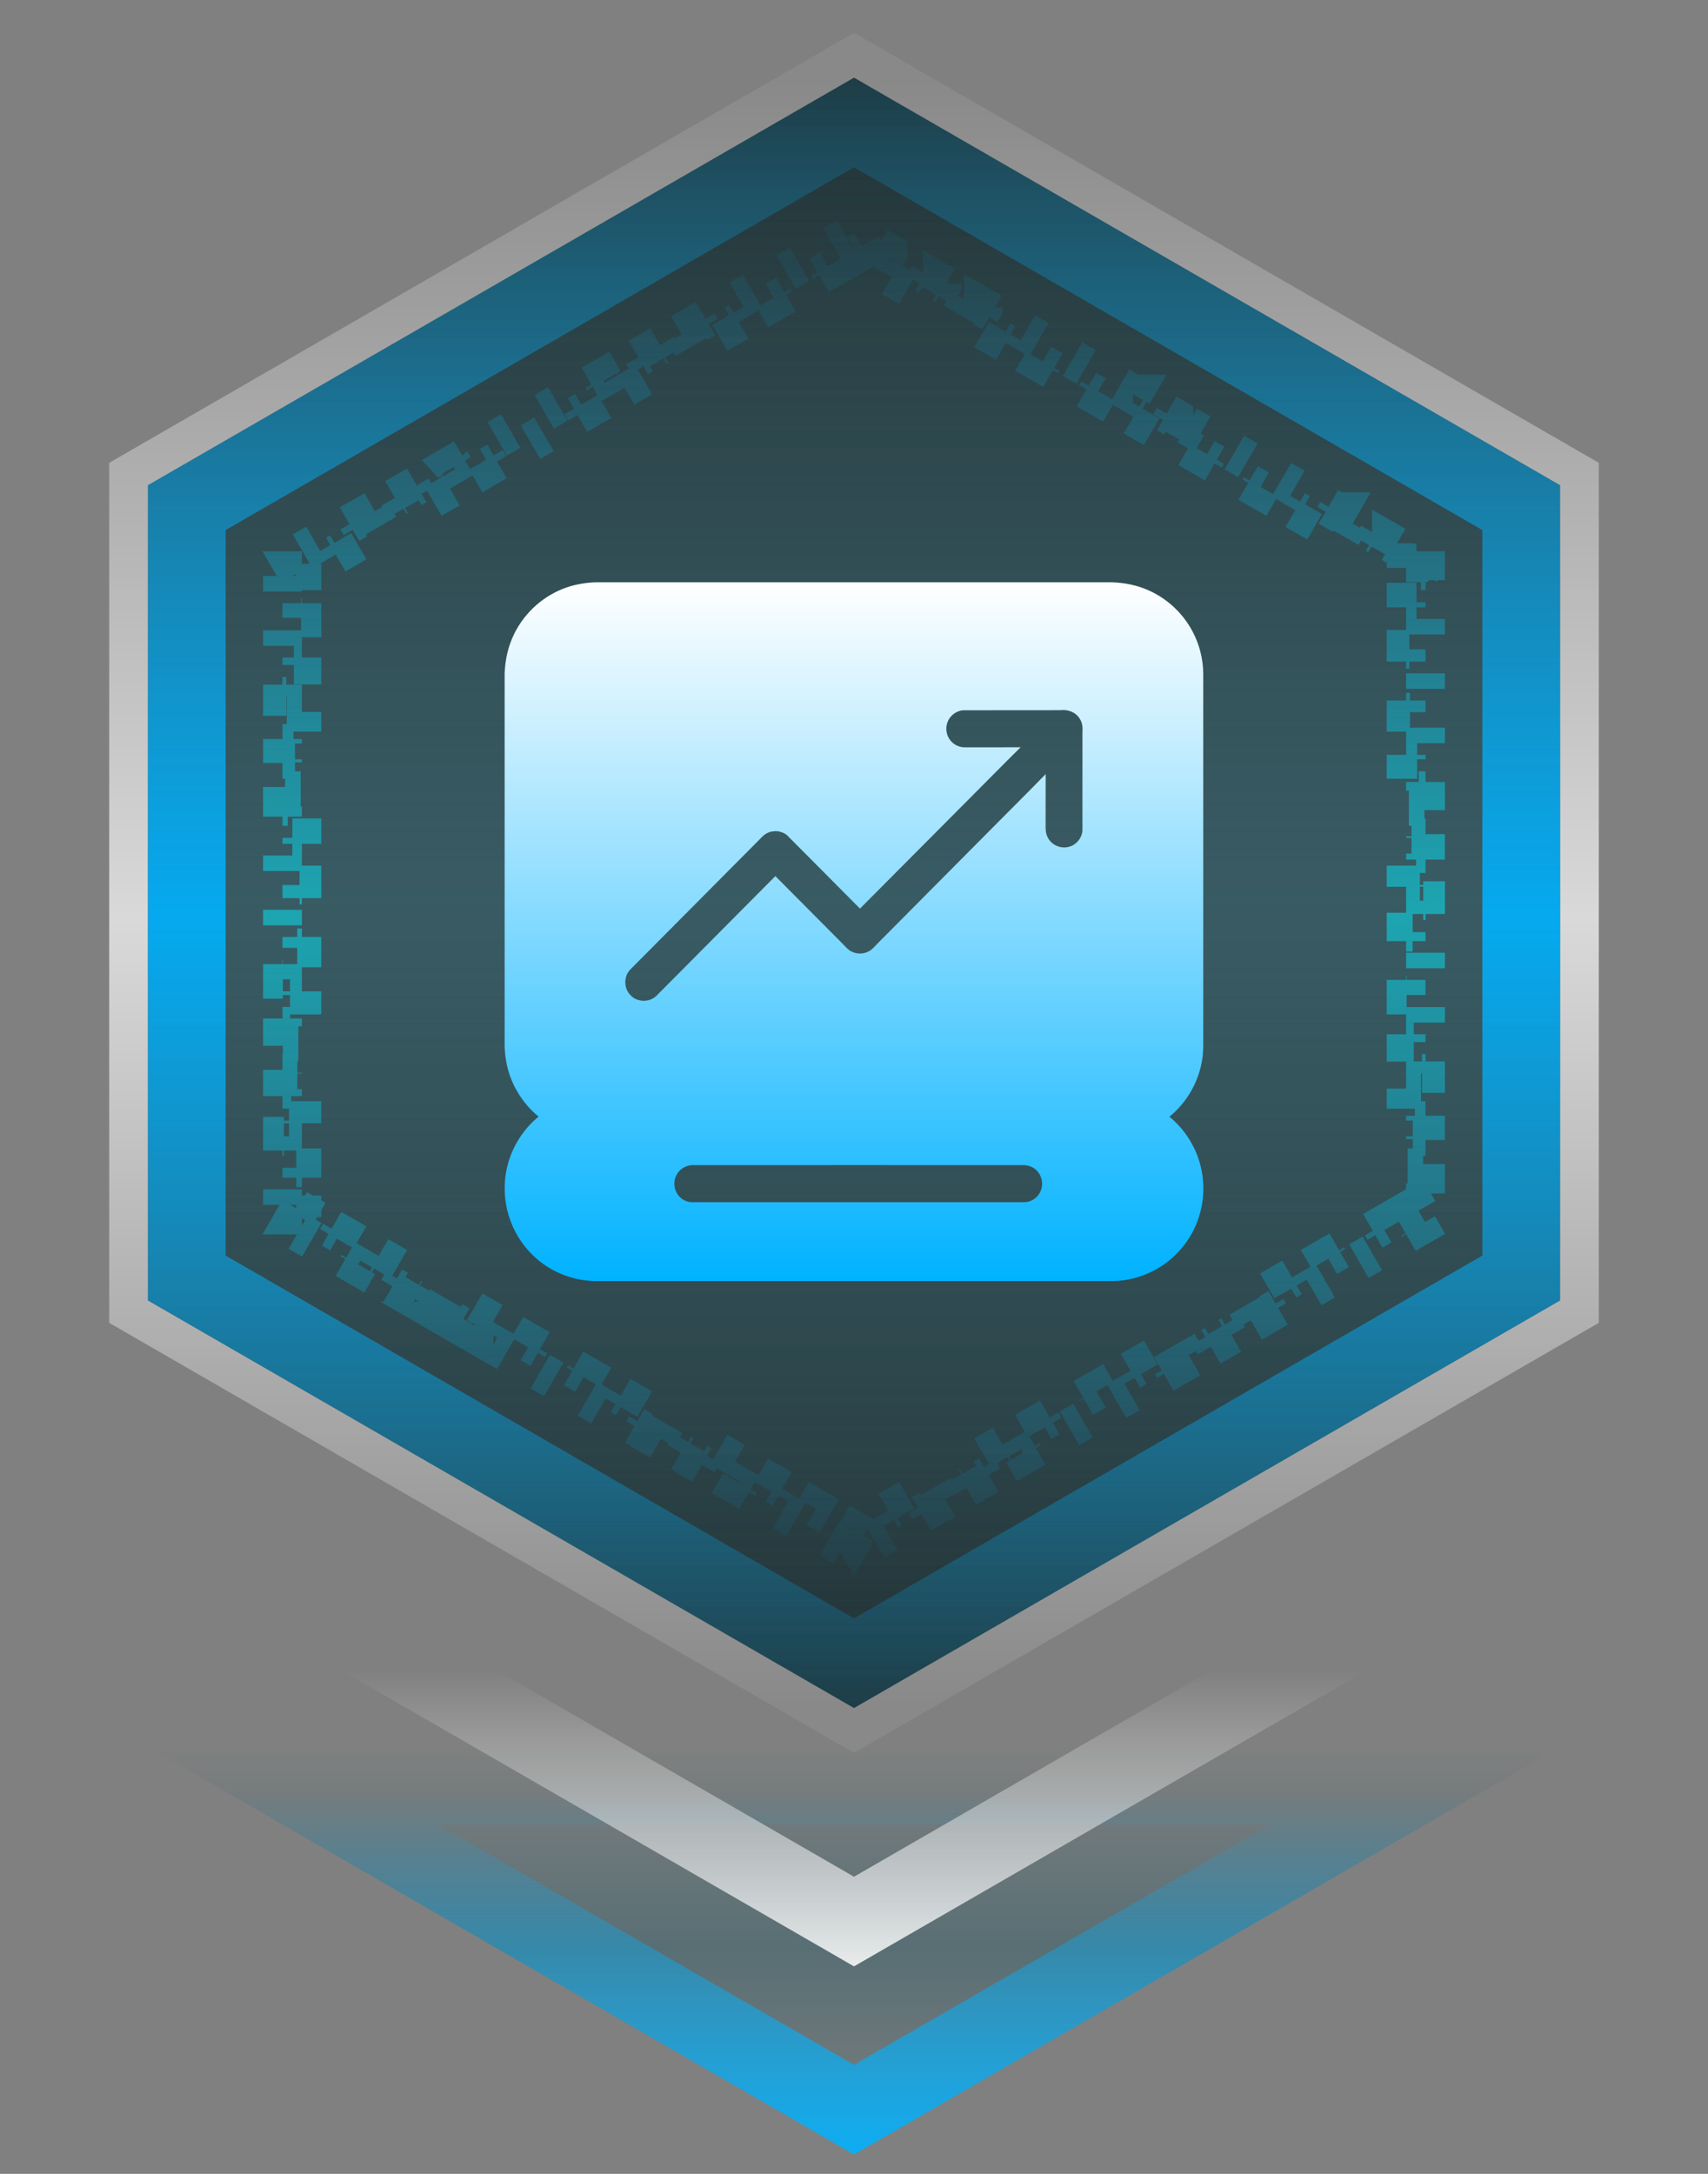 <svg width="44" height="56" viewBox="0 0 44 56" fill="none" xmlns="http://www.w3.org/2000/svg">
<rect x="0" y="0" width="44" height="56" fill="#808080" stroke="none"/>
<path d="M22 2L40.187 12.5V33.5L22 44L3.813 33.5V12.5L22 2Z" fill="#17282C" fill-opacity="0.9"/>
<path d="M22 2L40.187 12.5V33.5L22 44L3.813 33.5V12.5L22 2Z" fill="url(#paint0_linear_6093_34184)" fill-opacity="0.6"/>
<path d="M40.687 33.789L40.437 33.933L22.25 44.433L22 44.577L21.75 44.433L3.563 33.933L3.313 33.789V12.211L3.563 12.067L21.75 1.567L22 1.423L22.25 1.567L40.437 12.067L40.687 12.211V33.789Z" stroke="url(#paint1_linear_6093_34184)" stroke-opacity="0.7"/>
<path d="M22 2L40.187 12.5V33.5L22 44L3.813 33.5V12.5L22 2Z" fill="url(#paint2_linear_6093_34184)" fill-opacity="0.6"/>
<path d="M39.187 13.077V32.922L22 42.845L4.813 32.922V13.077L22 3.154L39.187 13.077Z" stroke="url(#paint3_linear_6093_34184)" stroke-opacity="0.9" stroke-width="2"/>
<path d="M30.587 10.958L31.289 11.362V11.363L31.039 11.796L31.39 11.998L31.64 11.565V11.565L32.341 11.97V11.971L32.091 12.403L32.441 12.605L32.691 12.173V12.172L33.392 12.577H33.393L33.143 13.011L33.493 13.213L33.742 12.779L34.443 13.185H34.444L34.194 13.617L34.545 13.82L34.794 13.387L35.495 13.791V13.792L35.245 14.225L35.596 14.427L35.846 13.994V13.993L36.546 14.398H36.547L36.488 14.5H36.223V14.702H36.372L36.297 14.832L36.473 14.933L36.605 14.702H36.723V15.512H36.223V15.917H36.723V16.727H36.223V17.131H36.723V17.94H36.223V18.346H36.723V19.154H36.223V19.56H36.723V20.369H36.223V20.773H36.723V21.583H36.223V21.988H36.723V22.798H36.223V23.202H36.723V24.012H36.223V24.417H36.723V25.227H36.223V25.631H36.723V26.44H36.223V26.846H36.723V27.654H36.223V28.06H36.723V28.869H36.223V29.273H36.723V30.083H36.223V30.488H36.723V31.298H36.605L36.473 31.067L36.297 31.168L36.372 31.298H36.223V31.5H36.488L36.546 31.601L35.846 32.006L35.596 31.573L35.245 31.775L35.495 32.208L34.794 32.612L34.545 32.18L34.194 32.383L34.443 32.815L33.742 33.22L33.493 32.787L33.143 32.989L33.392 33.422L32.691 33.827L32.441 33.395L32.091 33.597L32.341 34.029L31.64 34.435L31.39 34.002L31.039 34.204L31.289 34.637L30.587 35.041L30.338 34.608L29.987 34.812L30.237 35.244L29.536 35.648L29.286 35.216L28.936 35.418L29.185 35.851L28.484 36.255L28.235 35.823L27.885 36.025L28.135 36.458L27.433 36.862L27.184 36.43L26.833 36.633L27.082 37.065L26.381 37.47L26.132 37.037L25.781 37.239L26.03 37.672L25.33 38.077L25.08 37.645L24.73 37.847L24.98 38.279L24.278 38.685L24.028 38.252L23.678 38.454L23.928 38.887L23.226 39.291L22.977 38.858L22.626 39.06L22.876 39.494L22.175 39.898L22.116 39.798L22.25 39.567L22.075 39.466L22 39.596L21.925 39.466L21.75 39.567L21.883 39.798L21.825 39.898H21.824L21.123 39.494L21.374 39.06L21.023 38.858L20.773 39.291L20.071 38.887H20.072L20.322 38.454L19.972 38.252L19.721 38.685L19.02 38.279H19.02L19.27 37.847L18.92 37.645L18.669 38.077L17.969 37.672L18.219 37.239L17.868 37.037L17.618 37.47L16.917 37.065L17.167 36.633L16.816 36.43L16.566 36.862L15.864 36.458L16.115 36.025L15.765 35.823L15.515 36.255L14.815 35.851L15.065 35.418L14.714 35.216L14.464 35.648H14.463L13.762 35.244L14.013 34.81L13.662 34.608L13.412 35.041L12.71 34.637H12.711L12.961 34.204L12.61 34.002L12.359 34.435L11.658 34.029H11.659L11.909 33.597L11.559 33.395L11.308 33.827L10.607 33.422L10.857 32.989L10.507 32.787L10.257 33.22L9.556 32.815L9.806 32.383L9.455 32.18L9.205 32.612L8.504 32.208H8.505L8.755 31.775L8.404 31.573L8.154 32.006H8.153L7.453 31.601L7.512 31.5H7.777V31.298H7.628L7.703 31.168L7.527 31.067L7.395 31.298H7.277V30.488H7.777V30.083H7.277V29.273H7.777V28.869H7.277V28.06H7.777V27.654H7.277V26.846H7.777V26.44H7.277V25.631H7.777V25.227H7.277V24.417H7.777V24.012H7.277V23.202H7.777V22.798H7.277V21.988H7.777V21.583H7.277V20.773H7.777V20.369H7.277V19.56H7.777V19.154H7.277V18.346H7.777V17.94H7.277V17.131H7.777V16.727H7.277V15.917H7.777V15.512H7.277V14.702H7.395L7.527 14.933L7.703 14.832L7.628 14.702H7.777V14.5H7.512L7.453 14.398L8.153 13.993L8.154 13.994L8.404 14.427L8.755 14.225L8.505 13.792L8.504 13.791L9.205 13.387L9.455 13.82L9.806 13.617L9.556 13.185L10.257 12.779L10.507 13.213L10.857 13.011L10.607 12.577L11.308 12.172L11.309 12.173L11.559 12.605L11.909 12.403L11.659 11.971L11.658 11.97L12.359 11.565L12.36 11.565L12.61 11.998L12.961 11.796L12.711 11.363L12.71 11.362L13.412 10.958L13.662 11.392L14.013 11.188L13.763 10.756L13.762 10.755L14.463 10.351L14.464 10.352L14.714 10.784L15.065 10.582L14.815 10.148L15.515 9.744L15.765 10.177L16.115 9.975L15.865 9.542L15.864 9.541L16.566 9.137L16.816 9.57L17.167 9.367L16.917 8.935L17.618 8.529L17.868 8.963L18.219 8.761L17.969 8.327L18.669 7.922L18.67 7.923L18.92 8.355L19.27 8.153L19.02 7.721L19.02 7.72L19.721 7.314L19.722 7.315L19.972 7.748L20.322 7.546L20.072 7.113L20.071 7.112L20.773 6.708L21.023 7.142L21.374 6.939L21.124 6.506L21.123 6.505L21.824 6.101L21.825 6.102L21.883 6.201L21.75 6.433L21.925 6.534L22 6.403L22.075 6.534L22.25 6.433L22.116 6.201L22.175 6.102V6.101L22.876 6.505V6.506L22.626 6.939L22.977 7.142L23.226 6.708L23.928 7.112V7.113L23.678 7.546L24.028 7.748L24.278 7.315V7.314L24.98 7.72V7.721L24.73 8.153L25.08 8.355L25.33 7.923V7.922L26.03 8.327H26.031L25.781 8.761L26.132 8.963L26.381 8.529L27.082 8.935H27.083L26.833 9.367L27.184 9.57L27.433 9.137L28.135 9.541V9.542L27.885 9.975L28.235 10.177L28.484 9.744L29.185 10.148H29.186L28.936 10.582L29.286 10.784L29.536 10.352V10.351L30.237 10.755V10.756L29.987 11.19L30.338 11.392L30.587 10.958Z" stroke="url(#paint4_linear_6093_34184)" stroke-opacity="0.5" stroke-dasharray="0.4 0.8"/>
<path d="M3.813 45L22 55.5L40.187 45L3.813 45Z" fill="url(#paint5_linear_6093_34184)" fill-opacity="0.6"/>
<path d="M7.546 46L36.454 46L22 54.346L7.546 46Z" stroke="url(#paint6_linear_6093_34184)" stroke-opacity="0.9" stroke-width="2"/>
<path d="M3.813 39L22 49.5L40.187 39" stroke="url(#paint7_linear_6093_34184)" stroke-opacity="0.9" stroke-width="2"/>
<path d="M15.327 15H28.644C28.962 15.012 29.277 15.07 29.568 15.199C30.063 15.412 30.478 15.799 30.727 16.278C30.898 16.603 30.991 16.968 30.997 17.334V26.617C30.995 26.83 31.007 27.043 30.975 27.256C30.895 27.844 30.584 28.395 30.126 28.767C30.621 29.171 30.942 29.779 30.991 30.416C31.046 31.04 30.845 31.683 30.437 32.158C30.016 32.664 29.377 32.977 28.719 33H15.284C14.696 32.98 14.118 32.732 13.702 32.31C13.25 31.863 12.992 31.227 13.002 30.592C13 29.892 13.334 29.203 13.875 28.765C13.436 28.407 13.13 27.885 13.037 27.324C13.016 27.209 13.01 27.094 13 26.98V17.345C13.012 17.074 13.057 16.804 13.153 16.548C13.37 15.956 13.833 15.463 14.405 15.209C14.694 15.076 15.009 15.016 15.327 15ZM24.412 18.596C24.355 18.737 24.371 18.905 24.453 19.032C24.536 19.163 24.685 19.249 24.841 19.251C25.326 19.251 25.808 19.253 26.293 19.249C25.853 19.683 25.419 20.126 24.982 20.564C24.039 21.512 23.097 22.46 22.154 23.406C21.527 22.777 20.902 22.149 20.277 21.518C20.194 21.446 20.084 21.414 19.976 21.41C19.909 21.418 19.842 21.42 19.781 21.453C19.669 21.498 19.598 21.598 19.514 21.678L16.243 24.969C16.062 25.147 16.064 25.468 16.249 25.642C16.42 25.823 16.731 25.827 16.909 25.653L19.974 22.569L21.739 24.344C21.802 24.414 21.867 24.483 21.955 24.52C22.099 24.588 22.276 24.575 22.411 24.489C22.502 24.43 22.568 24.338 22.647 24.264C23.64 23.265 24.634 22.265 25.625 21.266C26.063 20.824 26.505 20.386 26.938 19.941C26.934 20.392 26.938 20.842 26.936 21.293C26.934 21.393 26.946 21.496 26.997 21.584C27.099 21.78 27.345 21.877 27.555 21.809C27.736 21.754 27.879 21.578 27.885 21.385V18.868C27.895 18.745 27.885 18.614 27.813 18.512C27.712 18.346 27.506 18.268 27.319 18.295C26.488 18.297 25.658 18.295 24.827 18.297C24.648 18.301 24.477 18.426 24.412 18.596ZM17.839 30.014C17.668 30.016 17.503 30.119 17.425 30.272C17.348 30.42 17.356 30.61 17.446 30.752C17.527 30.881 17.676 30.971 17.831 30.969H26.248C26.338 30.967 26.429 30.979 26.517 30.948C26.674 30.899 26.798 30.764 26.834 30.602C26.869 30.455 26.828 30.293 26.73 30.178C26.639 30.07 26.498 30.012 26.358 30.014C23.518 30.014 20.678 30.012 17.839 30.014Z" fill="url(#paint8_linear_6093_34184)"/>
<defs>
<linearGradient id="paint0_linear_6093_34184" x1="22" y1="2" x2="22" y2="44" gradientUnits="userSpaceOnUse">
<stop stop-color="#3D636C" stop-opacity="0"/>
<stop offset="0.505" stop-color="#3D636C"/>
<stop offset="1" stop-color="#3D636C" stop-opacity="0"/>
</linearGradient>
<linearGradient id="paint1_linear_6093_34184" x1="22" y1="2" x2="22" y2="44" gradientUnits="userSpaceOnUse">
<stop stop-color="white" stop-opacity="0.1"/>
<stop offset="0.516" stop-color="white"/>
<stop offset="1" stop-color="white" stop-opacity="0.1"/>
</linearGradient>
<linearGradient id="paint2_linear_6093_34184" x1="22" y1="2" x2="22" y2="44" gradientUnits="userSpaceOnUse">
<stop stop-color="#3D636C" stop-opacity="0"/>
<stop offset="0.505" stop-color="#3D636C"/>
<stop offset="1" stop-color="#3D636C" stop-opacity="0"/>
</linearGradient>
<linearGradient id="paint3_linear_6093_34184" x1="22" y1="2" x2="22" y2="44" gradientUnits="userSpaceOnUse">
<stop stop-color="#00B2FF" stop-opacity="0.1"/>
<stop offset="0.516" stop-color="#00B2FF"/>
<stop offset="1" stop-color="#00B2FF" stop-opacity="0.1"/>
</linearGradient>
<linearGradient id="paint4_linear_6093_34184" x1="22" y1="6" x2="22" y2="40" gradientUnits="userSpaceOnUse">
<stop stop-color="#00B2FF" stop-opacity="0.1"/>
<stop offset="0.516" stop-color="#00F0FF"/>
<stop offset="1" stop-color="#00B2FF" stop-opacity="0.1"/>
</linearGradient>
<linearGradient id="paint5_linear_6093_34184" x1="22" y1="55.5" x2="22" y2="45" gradientUnits="userSpaceOnUse">
<stop stop-color="#3D636C" stop-opacity="0"/>
<stop offset="0.505" stop-color="#3D636C"/>
<stop offset="1" stop-color="#3D636C" stop-opacity="0"/>
</linearGradient>
<linearGradient id="paint6_linear_6093_34184" x1="22" y1="55.5" x2="22" y2="45" gradientUnits="userSpaceOnUse">
<stop stop-color="#00B2FF"/>
<stop offset="0.891" stop-color="#00B2FF" stop-opacity="0"/>
</linearGradient>
<linearGradient id="paint7_linear_6093_34184" x1="22" y1="43" x2="22" y2="51" gradientUnits="userSpaceOnUse">
<stop stop-color="white" stop-opacity="0"/>
<stop offset="1" stop-color="white"/>
</linearGradient>
<linearGradient id="paint8_linear_6093_34184" x1="22" y1="15" x2="22" y2="33" gradientUnits="userSpaceOnUse">
<stop stop-color="white"/>
<stop offset="1" stop-color="#00B2FF"/>
</linearGradient>
</defs>
</svg>
